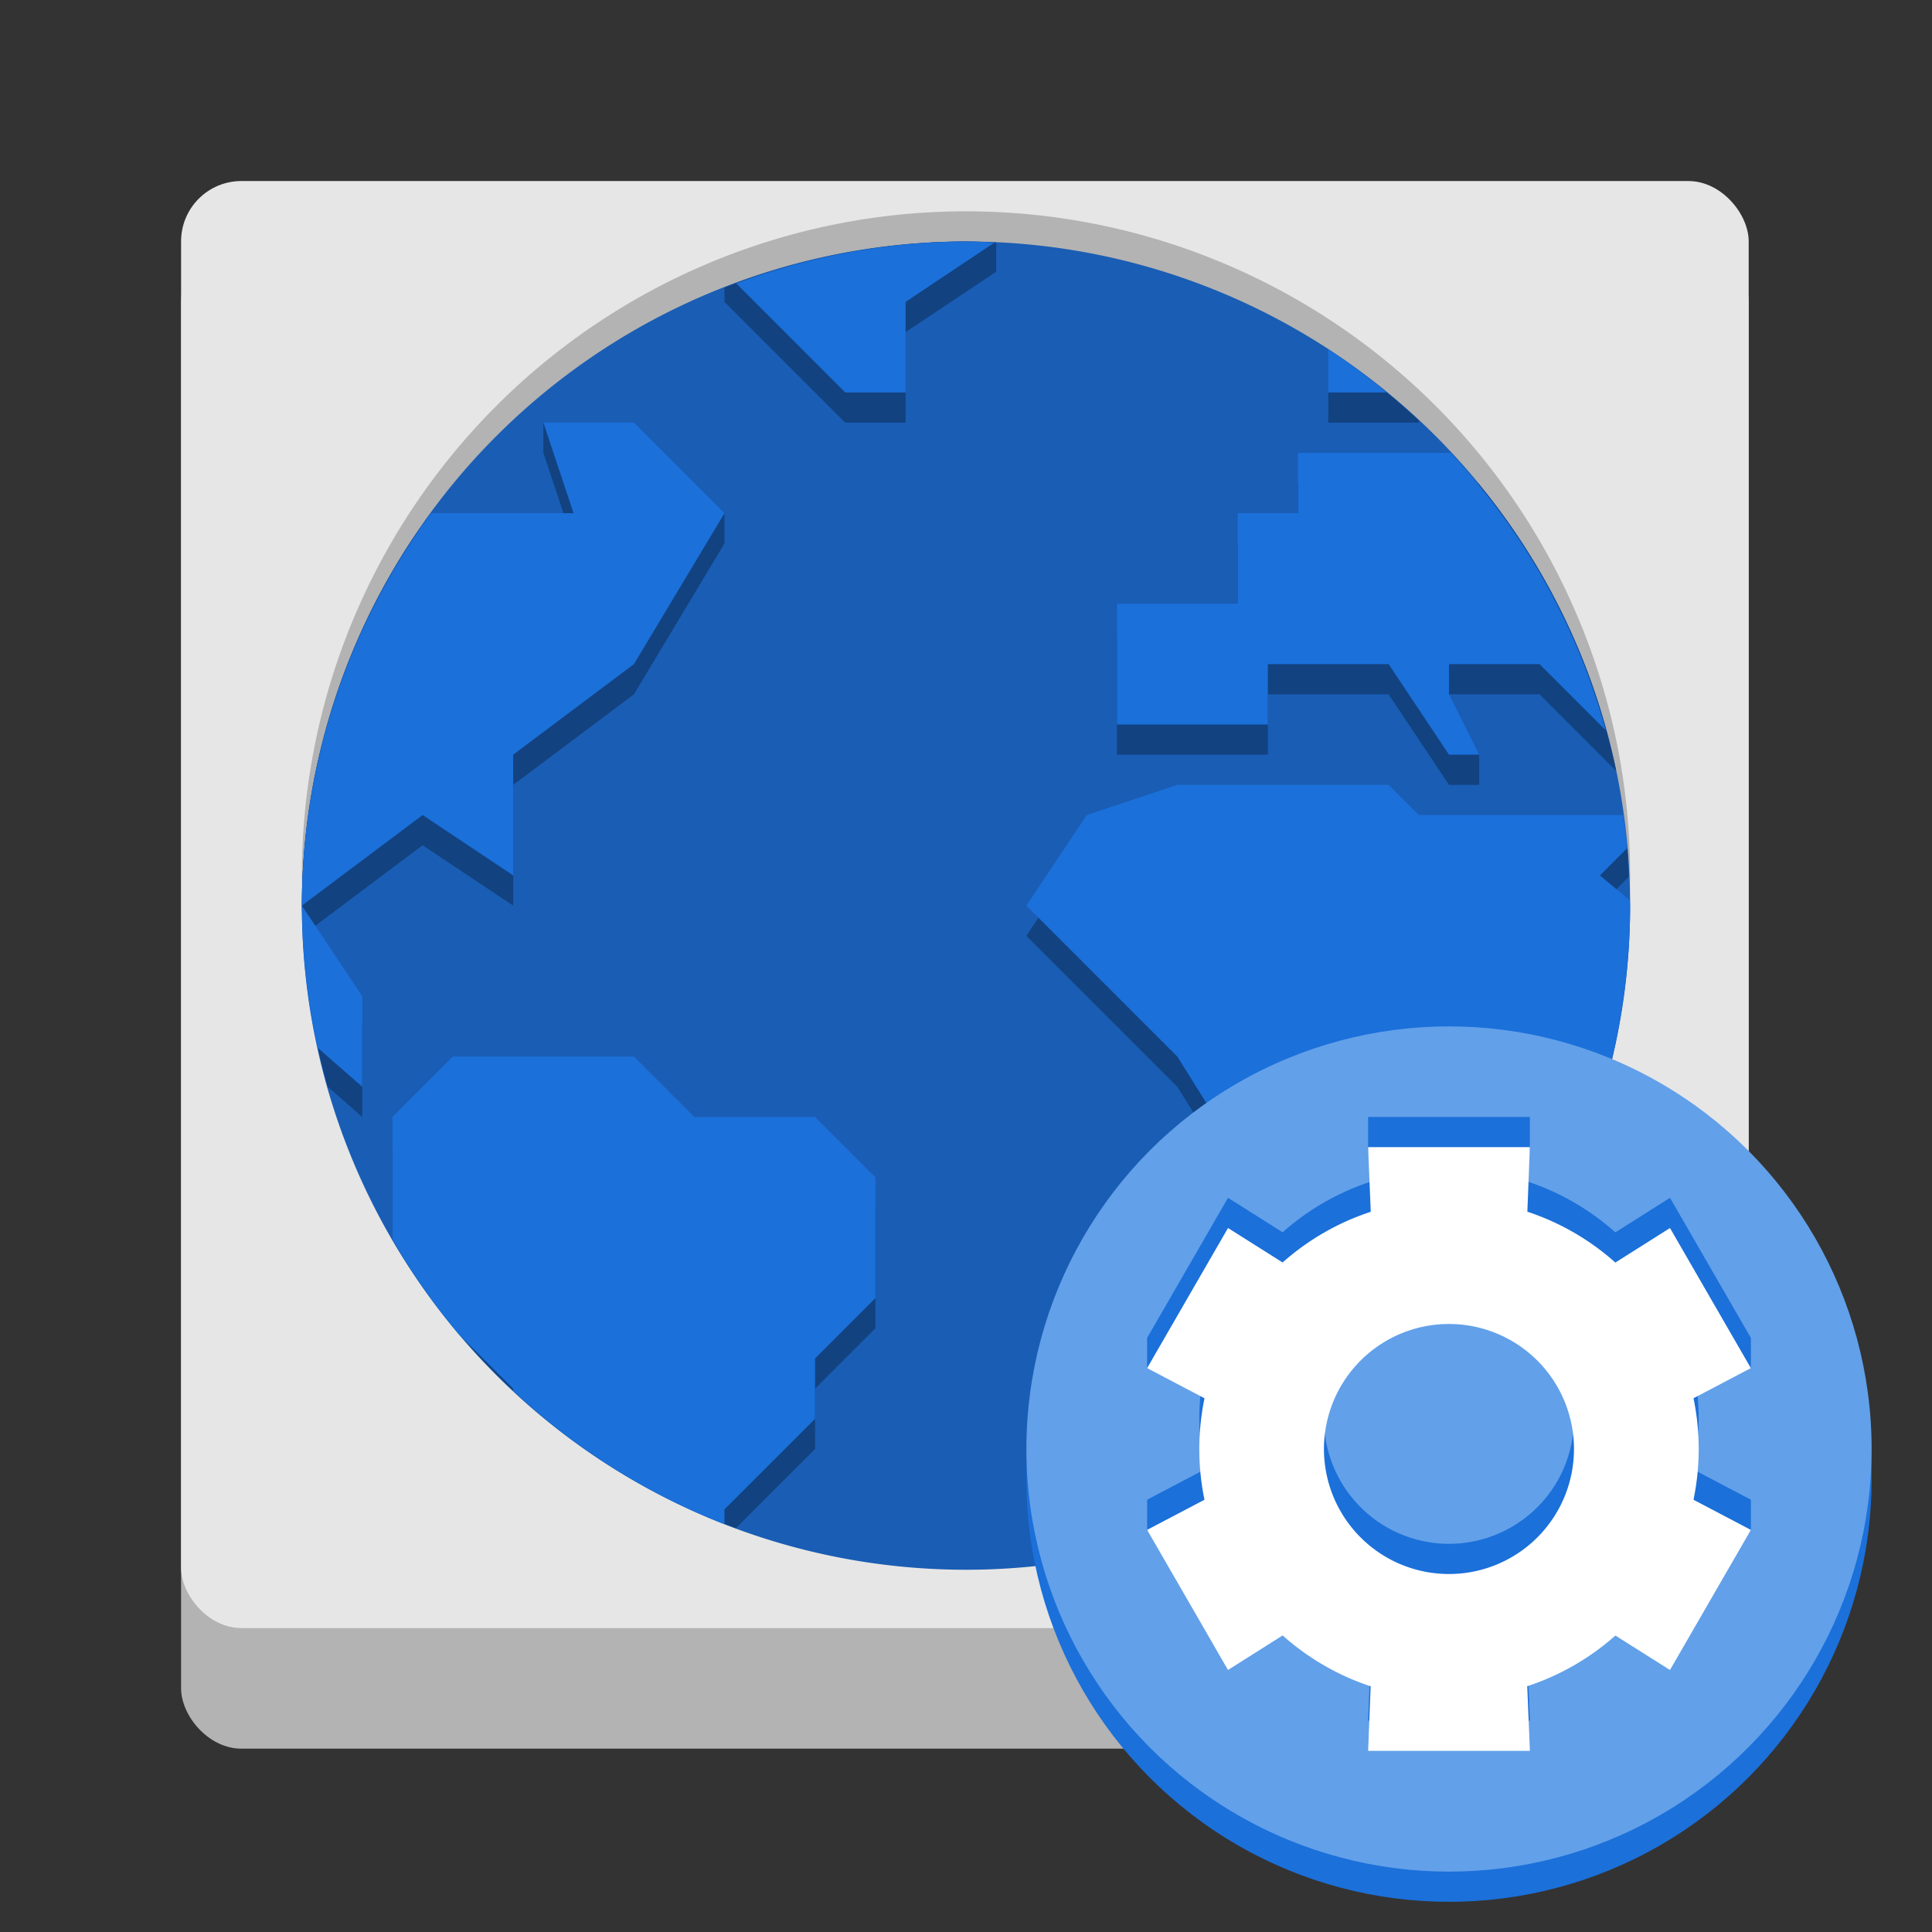 <?xml version="1.0" encoding="UTF-8" standalone="no"?>
<svg
   xmlns:dc="http://purl.org/dc/elements/1.1/"
   xmlns:cc="http://creativecommons.org/ns#"
   xmlns:rdf="http://www.w3.org/1999/02/22-rdf-syntax-ns#"
   xmlns:svg="http://www.w3.org/2000/svg"
   xmlns="http://www.w3.org/2000/svg"
   id="svg14"
   version="1"
   height="64"
   width="64">
  <rect width="100%" height="100%" fill="#333333" stroke="none"/>
  <defs
     id="defs18" />
  <g
     id="g1085"
     transform="matrix(0.075,0,0,0.075,5,4)">
    <rect
       style="opacity:1;fill:#b3b3b3;fill-opacity:1;stroke:none;stroke-width:50.325;stroke-linecap:round;stroke-linejoin:round;stroke-miterlimit:4;stroke-dasharray:none;stroke-opacity:1"
       id="rect1327"
       width="692.387"
       height="665.757"
       x="13.315"
       y="53.261"
       ry="26.63" />
    <rect
       style="opacity:1;fill:#e6e6e6;fill-opacity:1;stroke:none;stroke-width:50.325;stroke-linecap:round;stroke-linejoin:round;stroke-miterlimit:4;stroke-dasharray:none;stroke-opacity:1"
       id="rect1325"
       width="692.387"
       height="639.127"
       x="13.315"
       y="26.63"
       ry="26.63" />
  </g>
  <path
     id="path831-3"
     d="M 32,7 A 22,22 0 0 0 10,29 22,22 0 0 0 32,51 22,22 0 0 0 54,29 22,22 0 0 0 32,7 Z"
     style="opacity:1;fill:#b3b3b3;fill-opacity:1;stroke:none;stroke-width:4.094;stroke-linecap:round;stroke-linejoin:round;stroke-miterlimit:4;stroke-dasharray:none;stroke-opacity:1" />
  <path
     id="path831"
     d="M 32 8 A 22 22 0 0 0 10 30 A 22 22 0 0 0 32 52 A 22 22 0 0 0 54 30 A 22 22 0 0 0 32 8 z "
     style="opacity:1;fill:#1a5db4;fill-opacity:1;stroke:none;stroke-width:4.094;stroke-linecap:round;stroke-linejoin:round;stroke-miterlimit:4;stroke-dasharray:none;stroke-opacity:1" />
  <path
     id="path831-5"
     d="M 32 8 A 22 22 0 0 0 24 9.529 L 24 10 L 28 14 L 30 14 L 30 11 L 33 9 L 33 8.035 A 22 22 0 0 0 32 8 z M 44.252 11.748 L 44 12 L 44 14 L 47 14 L 47 13.93 A 22 22 0 0 0 44.252 11.748 z M 18 14 L 18 15 L 19 18 L 14 18 L 13.822 17.646 A 22 22 0 0 0 10 30 A 22 22 0 0 0 10.049 30.965 L 14 28 L 17 30 L 17 26 L 21 23 L 24 18 L 24 17 L 21 15 L 18 14 z M 43 16 L 43 18 L 41 18 L 41 21 L 37 21 L 37 25 L 42 25 L 42 23 L 46 23 L 48 26 L 49 26 L 49 25 L 48 24 L 48 23 L 51 23 L 53.537 25.537 A 22 22 0 0 0 48.957 16 L 43 16 z M 39 27 L 36 28 L 34 31 L 39 36 L 44 44 L 44.777 47.887 A 22 22 0 0 0 53.971 30.811 L 53 30 L 53.953 29.047 A 22 22 0 0 0 53.9 28 L 47 28 L 46 27 L 39 27 z M 10.055 31.08 A 22 22 0 0 0 10.854 35.996 L 12 37 L 12 34 L 10.055 31.08 z M 15 36 L 13 38 L 13 41.047 A 22 22 0 0 0 24.379 50.621 L 27 48 L 27 46 L 29 44 L 29 40 L 27 38 L 23 38 L 21 36 L 15 36 z "
     style="opacity:1;fill:#124280;fill-opacity:1;stroke:none;stroke-width:4.094;stroke-linecap:round;stroke-linejoin:round;stroke-miterlimit:4;stroke-dasharray:none;stroke-opacity:1" />
  <path
     id="path831-36"
     d="M 32 8 A 22 22 0 0 0 24.389 9.389 L 28 13 L 30 13 L 30 10 L 32.949 8.033 A 22 22 0 0 0 32 8 z M 44 11.568 L 44 13 L 45.939 13 A 22 22 0 0 0 44 11.568 z M 18 14 L 19 17 L 14.285 17 A 22 22 0 0 0 10 30 L 14 27 L 17 29 L 17 25 L 21 22 L 24 17 L 21 14 L 18 14 z M 10 30 A 22 22 0 0 0 10.525 34.711 L 12 36 L 12 33 L 10 30 z M 43 15 L 43 17 L 41 17 L 41 20 L 37 20 L 37 24 L 42 24 L 42 22 L 46 22 L 48 25 L 49 25 L 48 23 L 48 22 L 51 22 L 53.195 24.195 A 22 22 0 0 0 48.055 15 L 43 15 z M 39 26 L 36 27 L 34 30 L 39 35 L 44 43 L 44.951 47.756 A 22 22 0 0 0 54 30 A 22 22 0 0 0 53.992 29.826 L 53 29 L 53.904 28.096 A 22 22 0 0 0 53.77 27 L 47 27 L 46 26 L 39 26 z M 15 35 L 13 37 L 13 41.047 A 22 22 0 0 0 15.174 44.172 L 15.199 44.199 L 17 46 L 17 46.07 A 22 22 0 0 0 24 50.492 L 24 50 L 27 47 L 27 45 L 29 43 L 29 39 L 27 37 L 23 37 L 21 35 L 15 35 z "
     style="opacity:1;fill:#1b70da;fill-opacity:1;stroke:none;stroke-width:4.094;stroke-linecap:round;stroke-linejoin:round;stroke-miterlimit:4;stroke-dasharray:none;stroke-opacity:1" />
  <circle
     r="14"
     cy="49"
     cx="48"
     id="path910-0"
     style="opacity:1;fill:#1b70da;fill-opacity:1;stroke:none;stroke-width:4;stroke-linecap:round;stroke-linejoin:round;stroke-miterlimit:4;stroke-dasharray:none;stroke-opacity:1" />
  <circle
     r="14"
     cy="48"
     cx="48"
     id="path910"
     style="opacity:1;fill:#62a0e9;fill-opacity:1;stroke:none;stroke-width:4;stroke-linecap:round;stroke-linejoin:round;stroke-miterlimit:4;stroke-dasharray:none;stroke-opacity:1" />
  <path
     id="path882-7"
     d="m 50.679,37 -5.359,9.8e-5 -1e-6,1 0.088,1.142 c -1.078,0.354 -2.072,0.925 -2.92,1.679 l -1.808,-1.142 -2.68,4.641 -1e-6,1 1.901,-7.86e-4 c -0.23,1.109 -0.23,2.253 -6.39e-4,3.362 l -1.9,0.998 -10e-7,1 2.679,3.641 1.81,-1.144 c 0.846,0.755 1.838,1.329 2.915,1.685 l -0.083,2.138 5.359,-1.01e-4 -0.088,-2.142 c 1.078,-0.354 2.072,-0.925 2.92,-1.679 l 1.808,1.142 2.68,-3.641 10e-7,-1 -1.901,-0.999 c 0.23,-1.109 0.23,-2.253 6.37e-4,-3.362 l 1.9,0.002 5e-6,-1 -2.679,-4.641 -1.81,1.144 c -0.846,-0.755 -1.838,-1.329 -2.915,-1.685 l 0.083,-1.138 z m -1.608,6 c 2.209,0.592 3.52,2.863 2.928,5.072 -0.592,2.209 -2.863,3.52 -5.072,2.928 -2.209,-0.592 -3.52,-2.863 -2.928,-5.072 0.036,-0.133 0.078,-0.264 0.126,-0.393 0.753,-1.99 2.891,-3.086 4.946,-2.535 z"
     style="fill:#1b70da;fill-opacity:1;stroke:none;stroke-width:2.071px;stroke-linecap:butt;stroke-linejoin:miter;stroke-opacity:1" />
  <path
     id="path882"
     d="m 50.679,38 -5.359,9.8e-5 0.088,2.142 a 8.282,8.282 0 0 0 -2.92,1.679 l -1.808,-1.142 -2.68,4.641 1.901,0.999 a 8.282,8.282 0 0 0 -6.39e-4,3.362 l -1.9,0.998 2.679,4.641 1.81,-1.144 a 8.282,8.282 0 0 0 2.915,1.685 L 45.321,58 l 5.359,-1e-4 -0.088,-2.142 a 8.282,8.282 0 0 0 2.92,-1.679 l 1.808,1.142 2.68,-4.641 -1.901,-0.999 a 8.282,8.282 0 0 0 6.36e-4,-3.362 l 1.9,-0.998 -2.679,-4.641 -1.81,1.144 a 8.282,8.282 0 0 0 -2.915,-1.685 z m -1.608,6 a 4.141,4.141 0 0 1 2.928,5.072 4.141,4.141 0 0 1 -5.072,2.928 4.141,4.141 0 0 1 -2.928,-5.072 4.141,4.141 0 0 1 0.126,-0.393 4.141,4.141 0 0 1 4.946,-2.535 z"
     style="fill:#ffffff;stroke:none;stroke-width:2.071px;stroke-linecap:butt;stroke-linejoin:miter;stroke-opacity:1" />
</svg>
